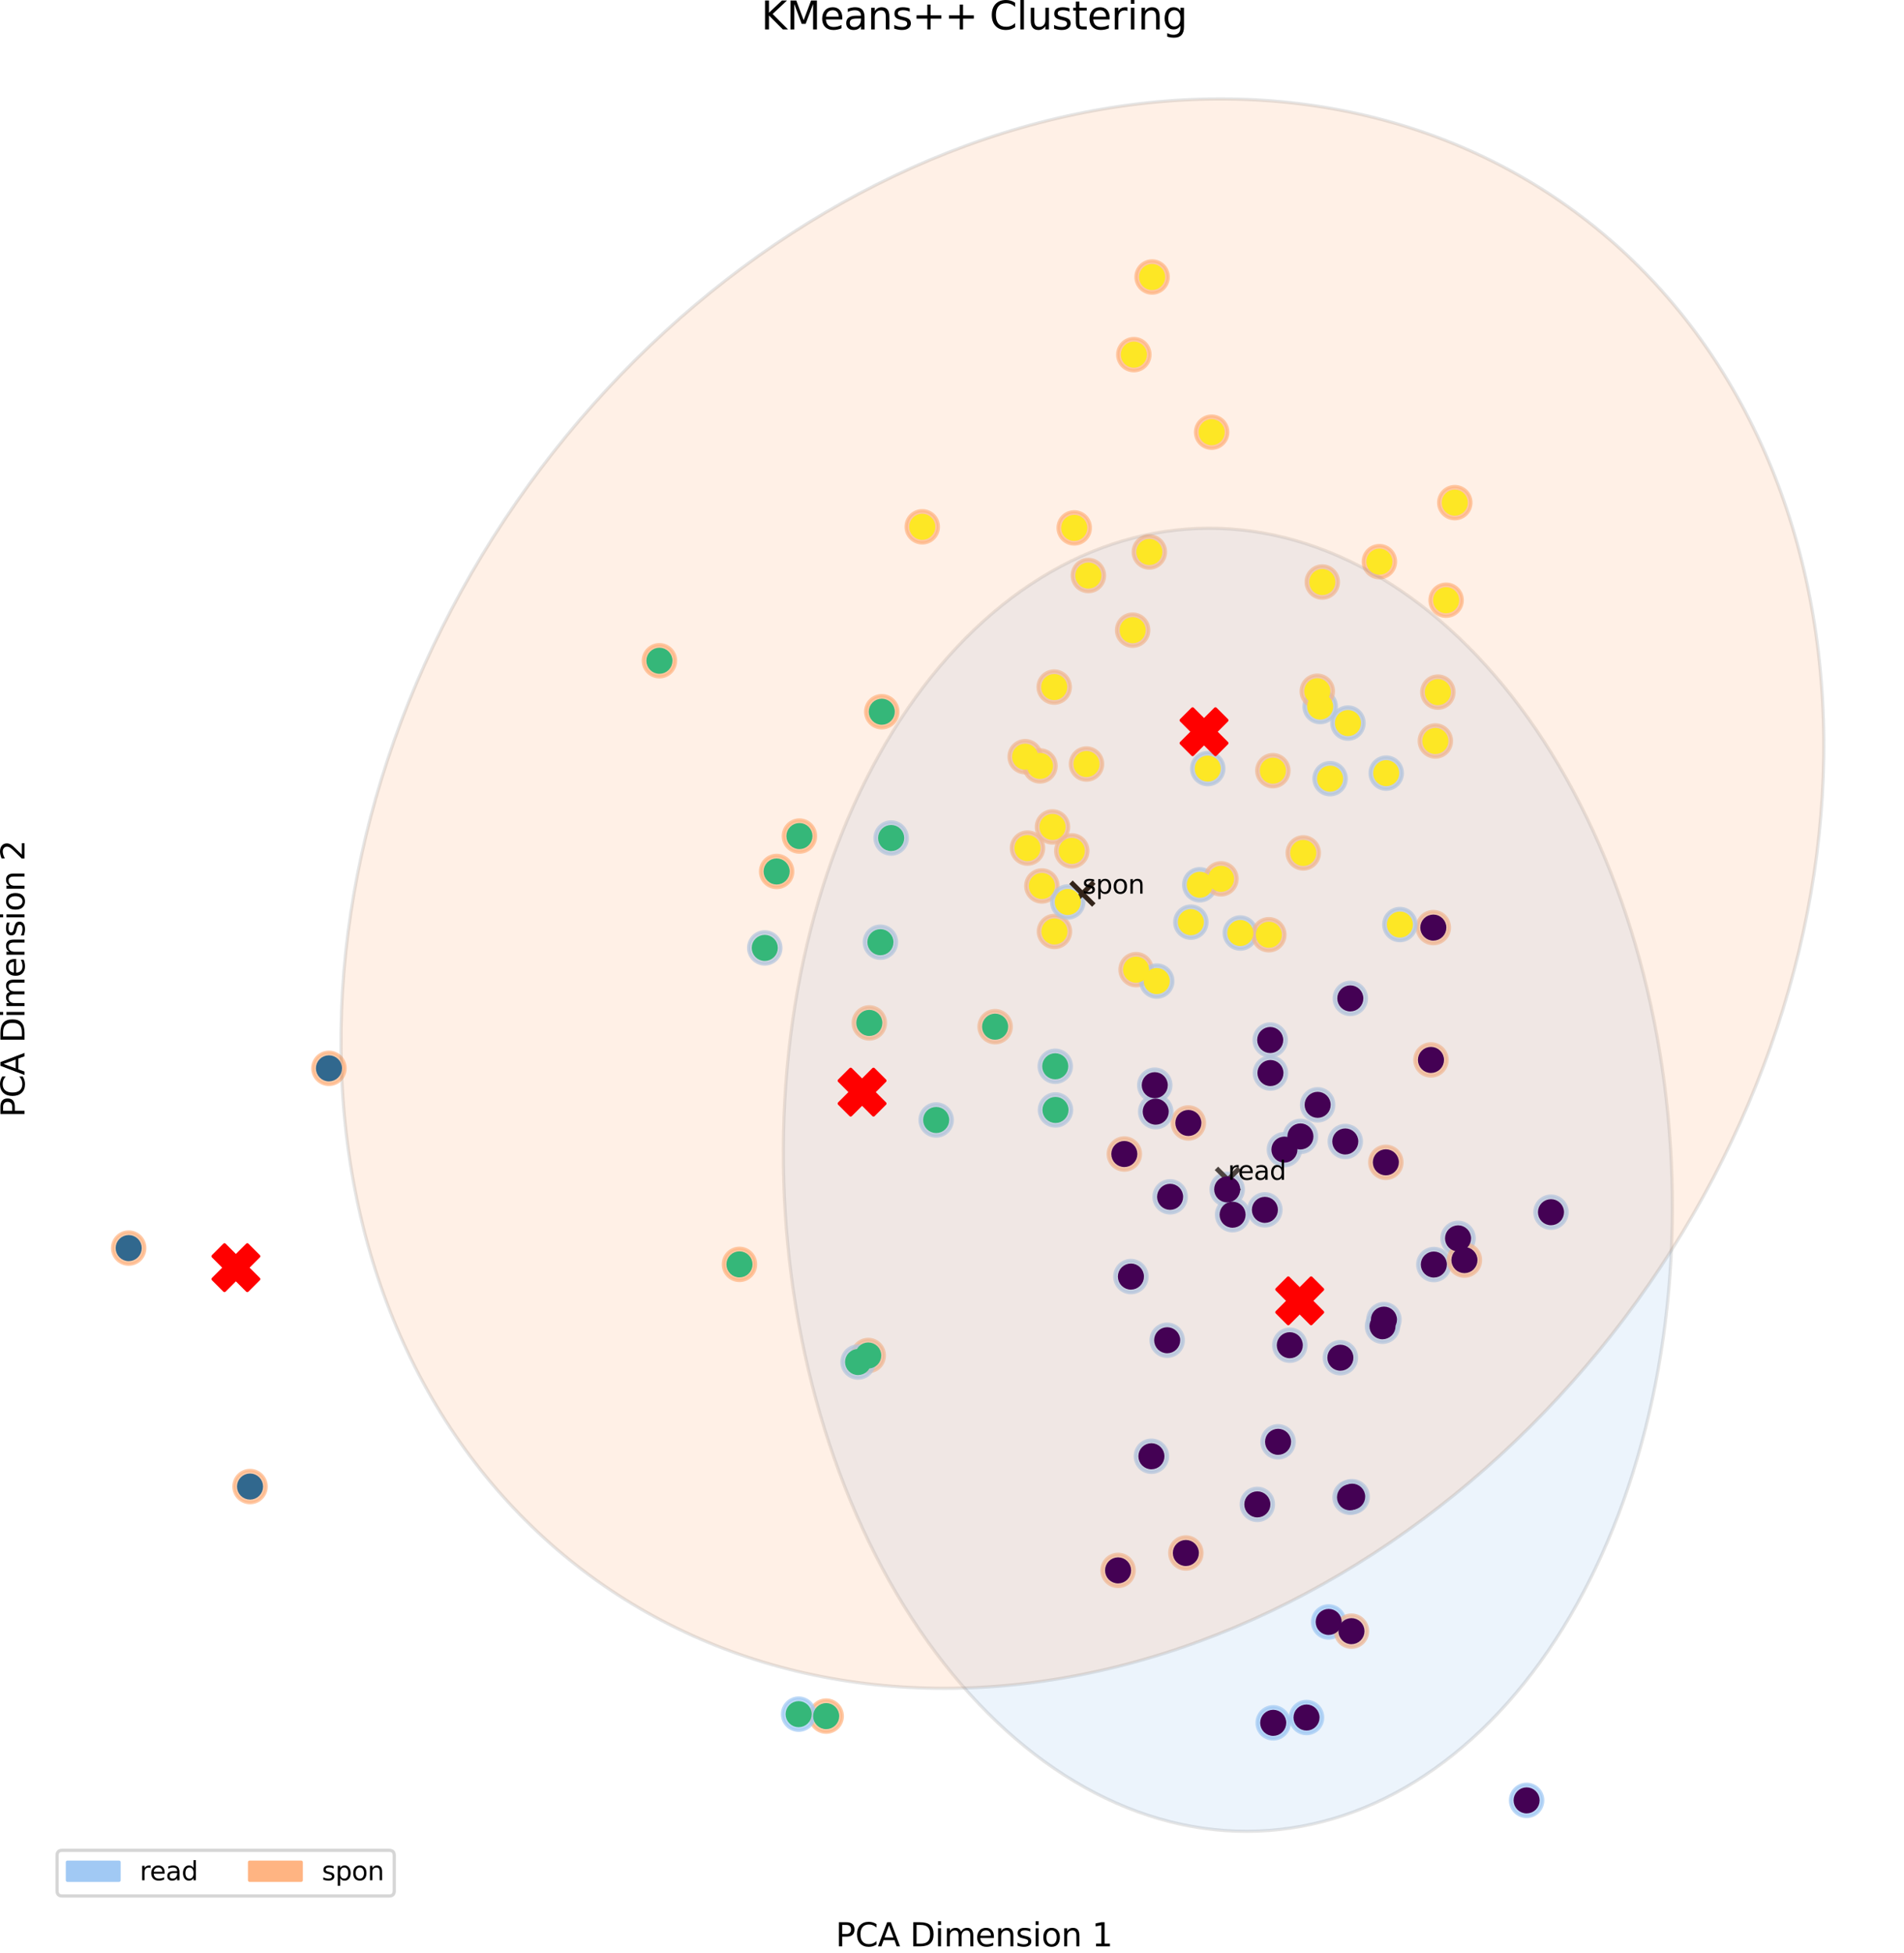 <?xml version="1.0" encoding="utf-8" standalone="no"?>
<!DOCTYPE svg PUBLIC "-//W3C//DTD SVG 1.1//EN"
  "http://www.w3.org/Graphics/SVG/1.1/DTD/svg11.dtd">
<svg xmlns:xlink="http://www.w3.org/1999/xlink" width="589.678pt" height="604.796pt" viewBox="0 0 589.678 604.796" xmlns="http://www.w3.org/2000/svg" version="1.1">
 <defs>
  <style type="text/css">*{stroke-linejoin: round; stroke-linecap: butt}</style>
 </defs>
 <g id="figure_1">
  <g id="patch_1">
   <path d="M 0 604.796 
L 589.678 604.796 
L 589.678 0 
L 0 0 
z
" style="fill: #ffffff"/>
  </g>
  <g id="axes_1">
   <g id="PathCollection_1">
    <defs>
     <path id="mbe7db432a5" d="M 0 5 
C 1.326 5 2.598 4.473 3.536 3.536 
C 4.473 2.598 5 1.326 5 0 
C 5 -1.326 4.473 -2.598 3.536 -3.536 
C 2.598 -4.473 1.326 -5 0 -5 
C -1.326 -5 -2.598 -4.473 -3.536 -3.536 
C -4.473 -2.598 -5 -1.326 -5 0 
C -5 1.326 -4.473 2.598 -3.536 3.536 
C -2.598 4.473 -1.326 5 0 5 
z
" style="stroke: #ffb482; stroke-opacity: 0.7"/>
    </defs>
    <g clip-path="url(#pddaecd3d6e)">
     <use xlink:href="#mbe7db432a5" x="229.014" y="391.53" style="fill: #ffb482; fill-opacity: 0.7; stroke: #ffb482; stroke-opacity: 0.7"/>
    </g>
   </g>
   <g id="PathCollection_2">
    <g clip-path="url(#pddaecd3d6e)">
     <use xlink:href="#mbe7db432a5" x="429.204" y="359.93" style="fill: #ffb482; fill-opacity: 0.7; stroke: #ffb482; stroke-opacity: 0.7"/>
    </g>
   </g>
   <g id="PathCollection_3">
    <defs>
     <path id="m4e97b94463" d="M 0 5 
C 1.326 5 2.598 4.473 3.536 3.536 
C 4.473 2.598 5 1.326 5 0 
C 5 -1.326 4.473 -2.598 3.536 -3.536 
C 2.598 -4.473 1.326 -5 0 -5 
C -1.326 -5 -2.598 -4.473 -3.536 -3.536 
C -4.473 -2.598 -5 -1.326 -5 0 
C -5 1.326 -4.473 2.598 -3.536 3.536 
C -2.598 4.473 -1.326 5 0 5 
z
" style="stroke: #a1c9f4; stroke-opacity: 0.7"/>
    </defs>
    <g clip-path="url(#pddaecd3d6e)">
     <use xlink:href="#m4e97b94463" x="368.814" y="285.561" style="fill: #a1c9f4; fill-opacity: 0.7; stroke: #a1c9f4; stroke-opacity: 0.7"/>
    </g>
   </g>
   <g id="PathCollection_4">
    <g clip-path="url(#pddaecd3d6e)">
     <use xlink:href="#m4e97b94463" x="411.5" y="502.259" style="fill: #a1c9f4; fill-opacity: 0.7; stroke: #a1c9f4; stroke-opacity: 0.7"/>
    </g>
   </g>
   <g id="PathCollection_5">
    <g clip-path="url(#pddaecd3d6e)">
     <use xlink:href="#mbe7db432a5" x="337.073" y="178.225" style="fill: #ffb482; fill-opacity: 0.7; stroke: #ffb482; stroke-opacity: 0.7"/>
    </g>
   </g>
   <g id="PathCollection_6">
    <g clip-path="url(#pddaecd3d6e)">
     <use xlink:href="#m4e97b94463" x="418.199" y="309.169" style="fill: #a1c9f4; fill-opacity: 0.7; stroke: #a1c9f4; stroke-opacity: 0.7"/>
    </g>
   </g>
   <g id="PathCollection_7">
    <g clip-path="url(#pddaecd3d6e)">
     <use xlink:href="#m4e97b94463" x="384.128" y="288.926" style="fill: #a1c9f4; fill-opacity: 0.7; stroke: #a1c9f4; stroke-opacity: 0.7"/>
    </g>
   </g>
   <g id="PathCollection_8">
    <g clip-path="url(#pddaecd3d6e)">
     <use xlink:href="#m4e97b94463" x="350.254" y="395.312" style="fill: #a1c9f4; fill-opacity: 0.7; stroke: #a1c9f4; stroke-opacity: 0.7"/>
    </g>
   </g>
   <g id="PathCollection_9">
    <g clip-path="url(#pddaecd3d6e)">
     <use xlink:href="#mbe7db432a5" x="285.629" y="163.133" style="fill: #ffb482; fill-opacity: 0.7; stroke: #ffb482; stroke-opacity: 0.7"/>
    </g>
   </g>
   <g id="PathCollection_10">
    <g clip-path="url(#pddaecd3d6e)">
     <use xlink:href="#m4e97b94463" x="428.165" y="410.687" style="fill: #a1c9f4; fill-opacity: 0.7; stroke: #a1c9f4; stroke-opacity: 0.7"/>
    </g>
   </g>
   <g id="PathCollection_11">
    <g clip-path="url(#pddaecd3d6e)">
     <use xlink:href="#mbe7db432a5" x="350.787" y="195.144" style="fill: #ffb482; fill-opacity: 0.7; stroke: #ffb482; stroke-opacity: 0.7"/>
    </g>
   </g>
   <g id="PathCollection_12">
    <g clip-path="url(#pddaecd3d6e)">
     <use xlink:href="#mbe7db432a5" x="268.897" y="419.754" style="fill: #ffb482; fill-opacity: 0.7; stroke: #ffb482; stroke-opacity: 0.7"/>
    </g>
   </g>
   <g id="PathCollection_13">
    <g clip-path="url(#pddaecd3d6e)">
     <use xlink:href="#m4e97b94463" x="417.468" y="223.912" style="fill: #a1c9f4; fill-opacity: 0.7; stroke: #a1c9f4; stroke-opacity: 0.7"/>
    </g>
   </g>
   <g id="PathCollection_14">
    <g clip-path="url(#pddaecd3d6e)">
     <use xlink:href="#m4e97b94463" x="395.828" y="446.481" style="fill: #a1c9f4; fill-opacity: 0.7; stroke: #a1c9f4; stroke-opacity: 0.7"/>
    </g>
   </g>
   <g id="PathCollection_15">
    <g clip-path="url(#pddaecd3d6e)">
     <use xlink:href="#mbe7db432a5" x="351.851" y="300.269" style="fill: #ffb482; fill-opacity: 0.7; stroke: #ffb482; stroke-opacity: 0.7"/>
    </g>
   </g>
   <g id="PathCollection_16">
    <g clip-path="url(#pddaecd3d6e)">
     <use xlink:href="#m4e97b94463" x="429.317" y="239.411" style="fill: #a1c9f4; fill-opacity: 0.7; stroke: #a1c9f4; stroke-opacity: 0.7"/>
    </g>
   </g>
   <g id="PathCollection_17">
    <g clip-path="url(#pddaecd3d6e)">
     <use xlink:href="#m4e97b94463" x="480.346" y="375.376" style="fill: #a1c9f4; fill-opacity: 0.7; stroke: #a1c9f4; stroke-opacity: 0.7"/>
    </g>
   </g>
   <g id="PathCollection_18">
    <g clip-path="url(#pddaecd3d6e)">
     <use xlink:href="#mbe7db432a5" x="269.228" y="316.763" style="fill: #ffb482; fill-opacity: 0.7; stroke: #ffb482; stroke-opacity: 0.7"/>
    </g>
   </g>
   <g id="PathCollection_19">
    <g clip-path="url(#pddaecd3d6e)">
     <use xlink:href="#m4e97b94463" x="356.601" y="450.95" style="fill: #a1c9f4; fill-opacity: 0.7; stroke: #a1c9f4; stroke-opacity: 0.7"/>
    </g>
   </g>
   <g id="PathCollection_20">
    <g clip-path="url(#pddaecd3d6e)">
     <use xlink:href="#m4e97b94463" x="275.992" y="259.508" style="fill: #a1c9f4; fill-opacity: 0.7; stroke: #a1c9f4; stroke-opacity: 0.7"/>
    </g>
   </g>
   <g id="PathCollection_21">
    <g clip-path="url(#pddaecd3d6e)">
     <use xlink:href="#mbe7db432a5" x="394.213" y="238.653" style="fill: #ffb482; fill-opacity: 0.7; stroke: #ffb482; stroke-opacity: 0.7"/>
    </g>
   </g>
   <g id="PathCollection_22">
    <g clip-path="url(#pddaecd3d6e)">
     <use xlink:href="#m4e97b94463" x="415.123" y="420.433" style="fill: #a1c9f4; fill-opacity: 0.7; stroke: #a1c9f4; stroke-opacity: 0.7"/>
    </g>
   </g>
   <g id="PathCollection_23">
    <g clip-path="url(#pddaecd3d6e)">
     <use xlink:href="#mbe7db432a5" x="444.534" y="229.455" style="fill: #ffb482; fill-opacity: 0.7; stroke: #ffb482; stroke-opacity: 0.7"/>
    </g>
   </g>
   <g id="PathCollection_24">
    <g clip-path="url(#pddaecd3d6e)">
     <use xlink:href="#mbe7db432a5" x="255.869" y="531.42" style="fill: #ffb482; fill-opacity: 0.7; stroke: #ffb482; stroke-opacity: 0.7"/>
    </g>
   </g>
   <g id="PathCollection_25">
    <g clip-path="url(#pddaecd3d6e)">
     <use xlink:href="#m4e97b94463" x="371.574" y="273.986" style="fill: #a1c9f4; fill-opacity: 0.7; stroke: #a1c9f4; stroke-opacity: 0.7"/>
    </g>
   </g>
   <g id="PathCollection_26">
    <g clip-path="url(#pddaecd3d6e)">
     <use xlink:href="#mbe7db432a5" x="39.86" y="386.49" style="fill: #ffb482; fill-opacity: 0.7; stroke: #ffb482; stroke-opacity: 0.7"/>
    </g>
   </g>
   <g id="PathCollection_27">
    <g clip-path="url(#pddaecd3d6e)">
     <use xlink:href="#m4e97b94463" x="357.637" y="336.048" style="fill: #a1c9f4; fill-opacity: 0.7; stroke: #a1c9f4; stroke-opacity: 0.7"/>
    </g>
   </g>
   <g id="PathCollection_28">
    <g clip-path="url(#pddaecd3d6e)">
     <use xlink:href="#mbe7db432a5" x="77.44" y="460.33" style="fill: #ffb482; fill-opacity: 0.7; stroke: #ffb482; stroke-opacity: 0.7"/>
    </g>
   </g>
   <g id="PathCollection_29">
    <g clip-path="url(#pddaecd3d6e)">
     <use xlink:href="#m4e97b94463" x="404.639" y="531.856" style="fill: #a1c9f4; fill-opacity: 0.7; stroke: #a1c9f4; stroke-opacity: 0.7"/>
    </g>
   </g>
   <g id="PathCollection_30">
    <g clip-path="url(#pddaecd3d6e)">
     <use xlink:href="#m4e97b94463" x="361.48" y="415.025" style="fill: #a1c9f4; fill-opacity: 0.7; stroke: #a1c9f4; stroke-opacity: 0.7"/>
    </g>
   </g>
   <g id="PathCollection_31">
    <g clip-path="url(#pddaecd3d6e)">
     <use xlink:href="#m4e97b94463" x="358.251" y="303.801" style="fill: #a1c9f4; fill-opacity: 0.7; stroke: #a1c9f4; stroke-opacity: 0.7"/>
    </g>
   </g>
   <g id="PathCollection_32">
    <g clip-path="url(#pddaecd3d6e)">
     <use xlink:href="#m4e97b94463" x="393.462" y="332.282" style="fill: #a1c9f4; fill-opacity: 0.7; stroke: #a1c9f4; stroke-opacity: 0.7"/>
    </g>
   </g>
   <g id="PathCollection_33">
    <g clip-path="url(#pddaecd3d6e)">
     <use xlink:href="#m4e97b94463" x="289.935" y="346.822" style="fill: #a1c9f4; fill-opacity: 0.7; stroke: #a1c9f4; stroke-opacity: 0.7"/>
    </g>
   </g>
   <g id="PathCollection_34">
    <g clip-path="url(#pddaecd3d6e)">
     <use xlink:href="#mbe7db432a5" x="318.218" y="262.62" style="fill: #ffb482; fill-opacity: 0.7; stroke: #ffb482; stroke-opacity: 0.7"/>
    </g>
   </g>
   <g id="PathCollection_35">
    <g clip-path="url(#pddaecd3d6e)">
     <use xlink:href="#mbe7db432a5" x="326.487" y="212.763" style="fill: #ffb482; fill-opacity: 0.7; stroke: #ffb482; stroke-opacity: 0.7"/>
    </g>
   </g>
   <g id="PathCollection_36">
    <g clip-path="url(#pddaecd3d6e)">
     <use xlink:href="#m4e97b94463" x="399.457" y="416.565" style="fill: #a1c9f4; fill-opacity: 0.7; stroke: #a1c9f4; stroke-opacity: 0.7"/>
    </g>
   </g>
   <g id="PathCollection_37">
    <g clip-path="url(#pddaecd3d6e)">
     <use xlink:href="#mbe7db432a5" x="273.088" y="220.398" style="fill: #ffb482; fill-opacity: 0.7; stroke: #ffb482; stroke-opacity: 0.7"/>
    </g>
   </g>
   <g id="PathCollection_38">
    <g clip-path="url(#pddaecd3d6e)">
     <use xlink:href="#m4e97b94463" x="362.388" y="370.615" style="fill: #a1c9f4; fill-opacity: 0.7; stroke: #a1c9f4; stroke-opacity: 0.7"/>
    </g>
   </g>
   <g id="PathCollection_39">
    <g clip-path="url(#pddaecd3d6e)">
     <use xlink:href="#mbe7db432a5" x="351.159" y="109.816" style="fill: #ffb482; fill-opacity: 0.7; stroke: #ffb482; stroke-opacity: 0.7"/>
    </g>
   </g>
   <g id="PathCollection_40">
    <g clip-path="url(#pddaecd3d6e)">
     <use xlink:href="#mbe7db432a5" x="375.255" y="133.839" style="fill: #ffb482; fill-opacity: 0.7; stroke: #ffb482; stroke-opacity: 0.7"/>
    </g>
   </g>
   <g id="PathCollection_41">
    <g clip-path="url(#pddaecd3d6e)">
     <use xlink:href="#mbe7db432a5" x="322.672" y="274.349" style="fill: #ffb482; fill-opacity: 0.7; stroke: #ffb482; stroke-opacity: 0.7"/>
    </g>
   </g>
   <g id="PathCollection_42">
    <g clip-path="url(#pddaecd3d6e)">
     <use xlink:href="#mbe7db432a5" x="240.53" y="269.864" style="fill: #ffb482; fill-opacity: 0.7; stroke: #ffb482; stroke-opacity: 0.7"/>
    </g>
   </g>
   <g id="PathCollection_43">
    <g clip-path="url(#pddaecd3d6e)">
     <use xlink:href="#mbe7db432a5" x="450.557" y="155.653" style="fill: #ffb482; fill-opacity: 0.7; stroke: #ffb482; stroke-opacity: 0.7"/>
    </g>
   </g>
   <g id="PathCollection_44">
    <g clip-path="url(#pddaecd3d6e)">
     <use xlink:href="#mbe7db432a5" x="443.907" y="287.244" style="fill: #ffb482; fill-opacity: 0.7; stroke: #ffb482; stroke-opacity: 0.7"/>
    </g>
   </g>
   <g id="PathCollection_45">
    <g clip-path="url(#pddaecd3d6e)">
     <use xlink:href="#m4e97b94463" x="416.642" y="353.475" style="fill: #a1c9f4; fill-opacity: 0.7; stroke: #a1c9f4; stroke-opacity: 0.7"/>
    </g>
   </g>
   <g id="PathCollection_46">
    <g clip-path="url(#pddaecd3d6e)">
     <use xlink:href="#mbe7db432a5" x="367.267" y="480.909" style="fill: #ffb482; fill-opacity: 0.7; stroke: #ffb482; stroke-opacity: 0.7"/>
    </g>
   </g>
   <g id="PathCollection_47">
    <g clip-path="url(#pddaecd3d6e)">
     <use xlink:href="#m4e97b94463" x="418.109" y="463.662" style="fill: #a1c9f4; fill-opacity: 0.7; stroke: #a1c9f4; stroke-opacity: 0.7"/>
    </g>
   </g>
   <g id="PathCollection_48">
    <g clip-path="url(#pddaecd3d6e)">
     <use xlink:href="#m4e97b94463" x="472.797" y="557.515" style="fill: #a1c9f4; fill-opacity: 0.7; stroke: #a1c9f4; stroke-opacity: 0.7"/>
    </g>
   </g>
   <g id="PathCollection_49">
    <g clip-path="url(#pddaecd3d6e)">
     <use xlink:href="#mbe7db432a5" x="443.178" y="328.223" style="fill: #ffb482; fill-opacity: 0.7; stroke: #ffb482; stroke-opacity: 0.7"/>
    </g>
   </g>
   <g id="PathCollection_50">
    <g clip-path="url(#pddaecd3d6e)">
     <use xlink:href="#mbe7db432a5" x="326.564" y="288.443" style="fill: #ffb482; fill-opacity: 0.7; stroke: #ffb482; stroke-opacity: 0.7"/>
    </g>
   </g>
   <g id="PathCollection_51">
    <g clip-path="url(#pddaecd3d6e)">
     <use xlink:href="#mbe7db432a5" x="247.587" y="258.902" style="fill: #ffb482; fill-opacity: 0.7; stroke: #ffb482; stroke-opacity: 0.7"/>
    </g>
   </g>
   <g id="PathCollection_52">
    <g clip-path="url(#pddaecd3d6e)">
     <use xlink:href="#m4e97b94463" x="389.405" y="465.853" style="fill: #a1c9f4; fill-opacity: 0.7; stroke: #a1c9f4; stroke-opacity: 0.7"/>
    </g>
   </g>
   <g id="PathCollection_53">
    <g clip-path="url(#pddaecd3d6e)">
     <use xlink:href="#mbe7db432a5" x="317.494" y="234.328" style="fill: #ffb482; fill-opacity: 0.7; stroke: #ffb482; stroke-opacity: 0.7"/>
    </g>
   </g>
   <g id="PathCollection_54">
    <g clip-path="url(#pddaecd3d6e)">
     <use xlink:href="#mbe7db432a5" x="378.142" y="272.141" style="fill: #ffb482; fill-opacity: 0.7; stroke: #ffb482; stroke-opacity: 0.7"/>
    </g>
   </g>
   <g id="PathCollection_55">
    <g clip-path="url(#pddaecd3d6e)">
     <use xlink:href="#m4e97b94463" x="408.862" y="218.807" style="fill: #a1c9f4; fill-opacity: 0.7; stroke: #a1c9f4; stroke-opacity: 0.7"/>
    </g>
   </g>
   <g id="PathCollection_56">
    <g clip-path="url(#pddaecd3d6e)">
     <use xlink:href="#mbe7db432a5" x="204.225" y="204.61" style="fill: #ffb482; fill-opacity: 0.7; stroke: #ffb482; stroke-opacity: 0.7"/>
    </g>
   </g>
   <g id="PathCollection_57">
    <g clip-path="url(#pddaecd3d6e)">
     <use xlink:href="#mbe7db432a5" x="336.493" y="236.59" style="fill: #ffb482; fill-opacity: 0.7; stroke: #ffb482; stroke-opacity: 0.7"/>
    </g>
   </g>
   <g id="PathCollection_58">
    <g clip-path="url(#pddaecd3d6e)">
     <use xlink:href="#m4e97b94463" x="381.736" y="376.156" style="fill: #a1c9f4; fill-opacity: 0.7; stroke: #a1c9f4; stroke-opacity: 0.7"/>
    </g>
   </g>
   <g id="PathCollection_59">
    <g clip-path="url(#pddaecd3d6e)">
     <use xlink:href="#m4e97b94463" x="402.748" y="351.912" style="fill: #a1c9f4; fill-opacity: 0.7; stroke: #a1c9f4; stroke-opacity: 0.7"/>
    </g>
   </g>
   <g id="PathCollection_60">
    <g clip-path="url(#pddaecd3d6e)">
     <use xlink:href="#mbe7db432a5" x="368.042" y="347.742" style="fill: #ffb482; fill-opacity: 0.7; stroke: #ffb482; stroke-opacity: 0.7"/>
    </g>
   </g>
   <g id="PathCollection_61">
    <g clip-path="url(#pddaecd3d6e)">
     <use xlink:href="#mbe7db432a5" x="308.19" y="317.932" style="fill: #ffb482; fill-opacity: 0.7; stroke: #ffb482; stroke-opacity: 0.7"/>
    </g>
   </g>
   <g id="PathCollection_62">
    <g clip-path="url(#pddaecd3d6e)">
     <use xlink:href="#mbe7db432a5" x="332.692" y="163.467" style="fill: #ffb482; fill-opacity: 0.7; stroke: #ffb482; stroke-opacity: 0.7"/>
    </g>
   </g>
   <g id="PathCollection_63">
    <g clip-path="url(#pddaecd3d6e)">
     <use xlink:href="#mbe7db432a5" x="447.869" y="185.864" style="fill: #ffb482; fill-opacity: 0.7; stroke: #ffb482; stroke-opacity: 0.7"/>
    </g>
   </g>
   <g id="PathCollection_64">
    <g clip-path="url(#pddaecd3d6e)">
     <use xlink:href="#m4e97b94463" x="451.57" y="383.477" style="fill: #a1c9f4; fill-opacity: 0.7; stroke: #a1c9f4; stroke-opacity: 0.7"/>
    </g>
   </g>
   <g id="PathCollection_65">
    <g clip-path="url(#pddaecd3d6e)">
     <use xlink:href="#m4e97b94463" x="418.771" y="463.473" style="fill: #a1c9f4; fill-opacity: 0.7; stroke: #a1c9f4; stroke-opacity: 0.7"/>
    </g>
   </g>
   <g id="PathCollection_66">
    <g clip-path="url(#pddaecd3d6e)">
     <use xlink:href="#m4e97b94463" x="397.787" y="355.997" style="fill: #a1c9f4; fill-opacity: 0.7; stroke: #a1c9f4; stroke-opacity: 0.7"/>
    </g>
   </g>
   <g id="PathCollection_67">
    <g clip-path="url(#pddaecd3d6e)">
     <use xlink:href="#mbe7db432a5" x="392.962" y="289.46" style="fill: #ffb482; fill-opacity: 0.7; stroke: #ffb482; stroke-opacity: 0.7"/>
    </g>
   </g>
   <g id="PathCollection_68">
    <g clip-path="url(#pddaecd3d6e)">
     <use xlink:href="#mbe7db432a5" x="348.21" y="357.359" style="fill: #ffb482; fill-opacity: 0.7; stroke: #ffb482; stroke-opacity: 0.7"/>
    </g>
   </g>
   <g id="PathCollection_69">
    <g clip-path="url(#pddaecd3d6e)">
     <use xlink:href="#m4e97b94463" x="380.066" y="368.312" style="fill: #a1c9f4; fill-opacity: 0.7; stroke: #a1c9f4; stroke-opacity: 0.7"/>
    </g>
   </g>
   <g id="PathCollection_70">
    <g clip-path="url(#pddaecd3d6e)">
     <use xlink:href="#m4e97b94463" x="408.082" y="342.129" style="fill: #a1c9f4; fill-opacity: 0.7; stroke: #a1c9f4; stroke-opacity: 0.7"/>
    </g>
   </g>
   <g id="PathCollection_71">
    <g clip-path="url(#pddaecd3d6e)">
     <use xlink:href="#m4e97b94463" x="433.552" y="286.301" style="fill: #a1c9f4; fill-opacity: 0.7; stroke: #a1c9f4; stroke-opacity: 0.7"/>
    </g>
   </g>
   <g id="PathCollection_72">
    <g clip-path="url(#pddaecd3d6e)">
     <use xlink:href="#m4e97b94463" x="357.93" y="344.244" style="fill: #a1c9f4; fill-opacity: 0.7; stroke: #a1c9f4; stroke-opacity: 0.7"/>
    </g>
   </g>
   <g id="PathCollection_73">
    <g clip-path="url(#pddaecd3d6e)">
     <use xlink:href="#m4e97b94463" x="236.854" y="293.532" style="fill: #a1c9f4; fill-opacity: 0.7; stroke: #a1c9f4; stroke-opacity: 0.7"/>
    </g>
   </g>
   <g id="PathCollection_74">
    <g clip-path="url(#pddaecd3d6e)">
     <use xlink:href="#mbe7db432a5" x="403.624" y="264.117" style="fill: #ffb482; fill-opacity: 0.7; stroke: #ffb482; stroke-opacity: 0.7"/>
    </g>
   </g>
   <g id="PathCollection_75">
    <g clip-path="url(#pddaecd3d6e)">
     <use xlink:href="#m4e97b94463" x="394.319" y="533.504" style="fill: #a1c9f4; fill-opacity: 0.7; stroke: #a1c9f4; stroke-opacity: 0.7"/>
    </g>
   </g>
   <g id="PathCollection_76">
    <g clip-path="url(#pddaecd3d6e)">
     <use xlink:href="#mbe7db432a5" x="445.314" y="214.328" style="fill: #ffb482; fill-opacity: 0.7; stroke: #ffb482; stroke-opacity: 0.7"/>
    </g>
   </g>
   <g id="PathCollection_77">
    <g clip-path="url(#pddaecd3d6e)">
     <use xlink:href="#mbe7db432a5" x="325.968" y="256.071" style="fill: #ffb482; fill-opacity: 0.7; stroke: #ffb482; stroke-opacity: 0.7"/>
    </g>
   </g>
   <g id="PathCollection_78">
    <g clip-path="url(#pddaecd3d6e)">
     <use xlink:href="#m4e97b94463" x="265.751" y="421.769" style="fill: #a1c9f4; fill-opacity: 0.7; stroke: #a1c9f4; stroke-opacity: 0.7"/>
    </g>
   </g>
   <g id="PathCollection_79">
    <g clip-path="url(#pddaecd3d6e)">
     <use xlink:href="#mbe7db432a5" x="407.973" y="214.058" style="fill: #ffb482; fill-opacity: 0.7; stroke: #ffb482; stroke-opacity: 0.7"/>
    </g>
   </g>
   <g id="PathCollection_80">
    <g clip-path="url(#pddaecd3d6e)">
     <use xlink:href="#m4e97b94463" x="428.613" y="408.643" style="fill: #a1c9f4; fill-opacity: 0.7; stroke: #a1c9f4; stroke-opacity: 0.7"/>
    </g>
   </g>
   <g id="PathCollection_81">
    <g clip-path="url(#pddaecd3d6e)">
     <use xlink:href="#m4e97b94463" x="444.068" y="391.585" style="fill: #a1c9f4; fill-opacity: 0.7; stroke: #a1c9f4; stroke-opacity: 0.7"/>
    </g>
   </g>
   <g id="PathCollection_82">
    <g clip-path="url(#pddaecd3d6e)">
     <use xlink:href="#mbe7db432a5" x="418.554" y="505.112" style="fill: #ffb482; fill-opacity: 0.7; stroke: #ffb482; stroke-opacity: 0.7"/>
    </g>
   </g>
   <g id="PathCollection_83">
    <g clip-path="url(#pddaecd3d6e)">
     <use xlink:href="#mbe7db432a5" x="409.521" y="180.237" style="fill: #ffb482; fill-opacity: 0.7; stroke: #ffb482; stroke-opacity: 0.7"/>
    </g>
   </g>
   <g id="PathCollection_84">
    <g clip-path="url(#pddaecd3d6e)">
     <use xlink:href="#m4e97b94463" x="330.696" y="279.305" style="fill: #a1c9f4; fill-opacity: 0.7; stroke: #a1c9f4; stroke-opacity: 0.7"/>
    </g>
   </g>
   <g id="PathCollection_85">
    <g clip-path="url(#pddaecd3d6e)">
     <use xlink:href="#m4e97b94463" x="326.813" y="330.188" style="fill: #a1c9f4; fill-opacity: 0.7; stroke: #a1c9f4; stroke-opacity: 0.7"/>
    </g>
   </g>
   <g id="PathCollection_86">
    <g clip-path="url(#pddaecd3d6e)">
     <use xlink:href="#mbe7db432a5" x="356.812" y="85.778" style="fill: #ffb482; fill-opacity: 0.7; stroke: #ffb482; stroke-opacity: 0.7"/>
    </g>
   </g>
   <g id="PathCollection_87">
    <g clip-path="url(#pddaecd3d6e)">
     <use xlink:href="#mbe7db432a5" x="346.277" y="486.295" style="fill: #ffb482; fill-opacity: 0.7; stroke: #ffb482; stroke-opacity: 0.7"/>
    </g>
   </g>
   <g id="PathCollection_88">
    <g clip-path="url(#pddaecd3d6e)">
     <use xlink:href="#m4e97b94463" x="393.391" y="322.057" style="fill: #a1c9f4; fill-opacity: 0.7; stroke: #a1c9f4; stroke-opacity: 0.7"/>
    </g>
   </g>
   <g id="PathCollection_89">
    <g clip-path="url(#pddaecd3d6e)">
     <use xlink:href="#mbe7db432a5" x="355.954" y="170.924" style="fill: #ffb482; fill-opacity: 0.7; stroke: #ffb482; stroke-opacity: 0.7"/>
    </g>
   </g>
   <g id="PathCollection_90">
    <g clip-path="url(#pddaecd3d6e)">
     <use xlink:href="#mbe7db432a5" x="427.207" y="173.929" style="fill: #ffb482; fill-opacity: 0.7; stroke: #ffb482; stroke-opacity: 0.7"/>
    </g>
   </g>
   <g id="PathCollection_91">
    <g clip-path="url(#pddaecd3d6e)">
     <use xlink:href="#m4e97b94463" x="391.743" y="374.648" style="fill: #a1c9f4; fill-opacity: 0.7; stroke: #a1c9f4; stroke-opacity: 0.7"/>
    </g>
   </g>
   <g id="PathCollection_92">
    <g clip-path="url(#pddaecd3d6e)">
     <use xlink:href="#mbe7db432a5" x="101.872" y="330.828" style="fill: #ffb482; fill-opacity: 0.7; stroke: #ffb482; stroke-opacity: 0.7"/>
    </g>
   </g>
   <g id="PathCollection_93">
    <g clip-path="url(#pddaecd3d6e)">
     <use xlink:href="#m4e97b94463" x="374.048" y="238.004" style="fill: #a1c9f4; fill-opacity: 0.7; stroke: #a1c9f4; stroke-opacity: 0.7"/>
    </g>
   </g>
   <g id="PathCollection_94">
    <g clip-path="url(#pddaecd3d6e)">
     <use xlink:href="#mbe7db432a5" x="331.939" y="263.49" style="fill: #ffb482; fill-opacity: 0.7; stroke: #ffb482; stroke-opacity: 0.7"/>
    </g>
   </g>
   <g id="PathCollection_95">
    <g clip-path="url(#pddaecd3d6e)">
     <use xlink:href="#m4e97b94463" x="247.343" y="530.815" style="fill: #a1c9f4; fill-opacity: 0.7; stroke: #a1c9f4; stroke-opacity: 0.7"/>
    </g>
   </g>
   <g id="PathCollection_96">
    <g clip-path="url(#pddaecd3d6e)">
     <use xlink:href="#m4e97b94463" x="411.93" y="241.126" style="fill: #a1c9f4; fill-opacity: 0.7; stroke: #a1c9f4; stroke-opacity: 0.7"/>
    </g>
   </g>
   <g id="PathCollection_97">
    <g clip-path="url(#pddaecd3d6e)">
     <use xlink:href="#mbe7db432a5" x="453.541" y="390.208" style="fill: #ffb482; fill-opacity: 0.7; stroke: #ffb482; stroke-opacity: 0.7"/>
    </g>
   </g>
   <g id="PathCollection_98">
    <g clip-path="url(#pddaecd3d6e)">
     <use xlink:href="#mbe7db432a5" x="322.09" y="237.178" style="fill: #ffb482; fill-opacity: 0.7; stroke: #ffb482; stroke-opacity: 0.7"/>
    </g>
   </g>
   <g id="PathCollection_99">
    <g clip-path="url(#pddaecd3d6e)">
     <use xlink:href="#m4e97b94463" x="272.669" y="291.766" style="fill: #a1c9f4; fill-opacity: 0.7; stroke: #a1c9f4; stroke-opacity: 0.7"/>
    </g>
   </g>
   <g id="PathCollection_100">
    <g clip-path="url(#pddaecd3d6e)">
     <use xlink:href="#m4e97b94463" x="326.886" y="343.712" style="fill: #a1c9f4; fill-opacity: 0.7; stroke: #a1c9f4; stroke-opacity: 0.7"/>
    </g>
   </g>
   <g id="PathCollection_101">
    <defs>
     <path id="mf784f507a5" d="M -3.536 3.536 
L 3.536 -3.536 
M -3.536 -3.536 
L 3.536 3.536 
" style="stroke: #000000; stroke-width: 1.5"/>
    </defs>
    <g clip-path="url(#pddaecd3d6e)">
     <use xlink:href="#mf784f507a5" x="380.275" y="365.339" style="stroke: #000000; stroke-width: 1.5"/>
    </g>
   </g>
   <g id="patch_2">
    <path d="M 365.857 564.936 
C 402.168 572.751 438.515 559.217 466.894 527.313 
C 495.273 495.409 513.367 447.741 517.19 394.807 
C 521.014 341.874 510.255 287.996 487.283 245.04 
C 464.312 202.084 431.003 173.557 394.692 165.742 
C 358.382 157.927 322.035 171.461 293.656 203.365 
C 265.277 235.269 247.183 282.937 243.359 335.871 
C 239.536 388.804 250.295 442.682 273.266 485.638 
C 296.238 528.594 329.547 557.121 365.857 564.936 
z
" clip-path="url(#pddaecd3d6e)" style="fill: #a1c9f4; opacity: 0.2; stroke: #7d7d7d; stroke-linejoin: miter"/>
   </g>
   <g id="PathCollection_102">
    <g clip-path="url(#pddaecd3d6e)">
     <use xlink:href="#mf784f507a5" x="335.221" y="276.723" style="stroke: #000000; stroke-width: 1.5"/>
    </g>
   </g>
   <g id="patch_3">
    <path d="M 360.031 512.147 
C 420.57 493.137 476.024 450.097 514.179 392.506 
C 552.335 334.916 570.076 267.477 563.496 205.042 
C 556.917 142.607 526.553 90.274 479.092 59.568 
C 431.632 28.862 370.95 22.29 310.41 41.3 
C 249.871 60.31 194.417 103.35 156.262 160.94 
C 118.107 218.53 100.365 285.969 106.945 348.404 
C 113.525 410.839 143.888 463.173 191.349 493.879 
C 238.809 524.585 299.491 531.157 360.031 512.147 
z
" clip-path="url(#pddaecd3d6e)" style="fill: #ffb482; opacity: 0.2; stroke: #7d7d7d; stroke-linejoin: miter"/>
   </g>
   <g id="PathCollection_103">
    <defs>
     <path id="C0_0_4e7f88c221" d="M 0 3.536 
C 0.938 3.536 1.837 3.163 2.5 2.5 
C 3.163 1.837 3.536 0.938 3.536 -0 
C 3.536 -0.938 3.163 -1.837 2.5 -2.5 
C 1.837 -3.163 0.938 -3.536 0 -3.536 
C -0.938 -3.536 -1.837 -3.163 -2.5 -2.5 
C -3.163 -1.837 -3.536 -0.938 -3.536 0 
C -3.536 0.938 -3.163 1.837 -2.5 2.5 
C -1.837 3.163 -0.938 3.536 0 3.536 
z
"/>
    </defs>
    <g clip-path="url(#pddaecd3d6e)">
     <use xlink:href="#C0_0_4e7f88c221" x="229.014" y="391.53" style="fill: #35b779; stroke: #35b779"/>
    </g>
    <g clip-path="url(#pddaecd3d6e)">
     <use xlink:href="#C0_0_4e7f88c221" x="429.204" y="359.93" style="fill: #440154; stroke: #440154"/>
    </g>
    <g clip-path="url(#pddaecd3d6e)">
     <use xlink:href="#C0_0_4e7f88c221" x="368.814" y="285.561" style="fill: #fde725; stroke: #fde725"/>
    </g>
    <g clip-path="url(#pddaecd3d6e)">
     <use xlink:href="#C0_0_4e7f88c221" x="411.5" y="502.259" style="fill: #440154; stroke: #440154"/>
    </g>
    <g clip-path="url(#pddaecd3d6e)">
     <use xlink:href="#C0_0_4e7f88c221" x="337.073" y="178.225" style="fill: #fde725; stroke: #fde725"/>
    </g>
    <g clip-path="url(#pddaecd3d6e)">
     <use xlink:href="#C0_0_4e7f88c221" x="418.199" y="309.169" style="fill: #440154; stroke: #440154"/>
    </g>
    <g clip-path="url(#pddaecd3d6e)">
     <use xlink:href="#C0_0_4e7f88c221" x="384.128" y="288.926" style="fill: #fde725; stroke: #fde725"/>
    </g>
    <g clip-path="url(#pddaecd3d6e)">
     <use xlink:href="#C0_0_4e7f88c221" x="350.254" y="395.312" style="fill: #440154; stroke: #440154"/>
    </g>
    <g clip-path="url(#pddaecd3d6e)">
     <use xlink:href="#C0_0_4e7f88c221" x="285.629" y="163.133" style="fill: #fde725; stroke: #fde725"/>
    </g>
    <g clip-path="url(#pddaecd3d6e)">
     <use xlink:href="#C0_0_4e7f88c221" x="428.165" y="410.687" style="fill: #440154; stroke: #440154"/>
    </g>
    <g clip-path="url(#pddaecd3d6e)">
     <use xlink:href="#C0_0_4e7f88c221" x="350.787" y="195.144" style="fill: #fde725; stroke: #fde725"/>
    </g>
    <g clip-path="url(#pddaecd3d6e)">
     <use xlink:href="#C0_0_4e7f88c221" x="268.897" y="419.754" style="fill: #35b779; stroke: #35b779"/>
    </g>
    <g clip-path="url(#pddaecd3d6e)">
     <use xlink:href="#C0_0_4e7f88c221" x="417.468" y="223.912" style="fill: #fde725; stroke: #fde725"/>
    </g>
    <g clip-path="url(#pddaecd3d6e)">
     <use xlink:href="#C0_0_4e7f88c221" x="395.828" y="446.481" style="fill: #440154; stroke: #440154"/>
    </g>
    <g clip-path="url(#pddaecd3d6e)">
     <use xlink:href="#C0_0_4e7f88c221" x="351.851" y="300.269" style="fill: #fde725; stroke: #fde725"/>
    </g>
    <g clip-path="url(#pddaecd3d6e)">
     <use xlink:href="#C0_0_4e7f88c221" x="429.317" y="239.411" style="fill: #fde725; stroke: #fde725"/>
    </g>
    <g clip-path="url(#pddaecd3d6e)">
     <use xlink:href="#C0_0_4e7f88c221" x="480.346" y="375.376" style="fill: #440154; stroke: #440154"/>
    </g>
    <g clip-path="url(#pddaecd3d6e)">
     <use xlink:href="#C0_0_4e7f88c221" x="269.228" y="316.763" style="fill: #35b779; stroke: #35b779"/>
    </g>
    <g clip-path="url(#pddaecd3d6e)">
     <use xlink:href="#C0_0_4e7f88c221" x="356.601" y="450.95" style="fill: #440154; stroke: #440154"/>
    </g>
    <g clip-path="url(#pddaecd3d6e)">
     <use xlink:href="#C0_0_4e7f88c221" x="275.992" y="259.508" style="fill: #35b779; stroke: #35b779"/>
    </g>
    <g clip-path="url(#pddaecd3d6e)">
     <use xlink:href="#C0_0_4e7f88c221" x="394.213" y="238.653" style="fill: #fde725; stroke: #fde725"/>
    </g>
    <g clip-path="url(#pddaecd3d6e)">
     <use xlink:href="#C0_0_4e7f88c221" x="415.123" y="420.433" style="fill: #440154; stroke: #440154"/>
    </g>
    <g clip-path="url(#pddaecd3d6e)">
     <use xlink:href="#C0_0_4e7f88c221" x="444.534" y="229.455" style="fill: #fde725; stroke: #fde725"/>
    </g>
    <g clip-path="url(#pddaecd3d6e)">
     <use xlink:href="#C0_0_4e7f88c221" x="255.869" y="531.42" style="fill: #35b779; stroke: #35b779"/>
    </g>
    <g clip-path="url(#pddaecd3d6e)">
     <use xlink:href="#C0_0_4e7f88c221" x="371.574" y="273.986" style="fill: #fde725; stroke: #fde725"/>
    </g>
    <g clip-path="url(#pddaecd3d6e)">
     <use xlink:href="#C0_0_4e7f88c221" x="39.86" y="386.49" style="fill: #31688e; stroke: #31688e"/>
    </g>
    <g clip-path="url(#pddaecd3d6e)">
     <use xlink:href="#C0_0_4e7f88c221" x="357.637" y="336.048" style="fill: #440154; stroke: #440154"/>
    </g>
    <g clip-path="url(#pddaecd3d6e)">
     <use xlink:href="#C0_0_4e7f88c221" x="77.44" y="460.33" style="fill: #31688e; stroke: #31688e"/>
    </g>
    <g clip-path="url(#pddaecd3d6e)">
     <use xlink:href="#C0_0_4e7f88c221" x="404.639" y="531.856" style="fill: #440154; stroke: #440154"/>
    </g>
    <g clip-path="url(#pddaecd3d6e)">
     <use xlink:href="#C0_0_4e7f88c221" x="361.48" y="415.025" style="fill: #440154; stroke: #440154"/>
    </g>
    <g clip-path="url(#pddaecd3d6e)">
     <use xlink:href="#C0_0_4e7f88c221" x="358.251" y="303.801" style="fill: #fde725; stroke: #fde725"/>
    </g>
    <g clip-path="url(#pddaecd3d6e)">
     <use xlink:href="#C0_0_4e7f88c221" x="393.462" y="332.282" style="fill: #440154; stroke: #440154"/>
    </g>
    <g clip-path="url(#pddaecd3d6e)">
     <use xlink:href="#C0_0_4e7f88c221" x="289.935" y="346.822" style="fill: #35b779; stroke: #35b779"/>
    </g>
    <g clip-path="url(#pddaecd3d6e)">
     <use xlink:href="#C0_0_4e7f88c221" x="318.218" y="262.62" style="fill: #fde725; stroke: #fde725"/>
    </g>
    <g clip-path="url(#pddaecd3d6e)">
     <use xlink:href="#C0_0_4e7f88c221" x="326.487" y="212.763" style="fill: #fde725; stroke: #fde725"/>
    </g>
    <g clip-path="url(#pddaecd3d6e)">
     <use xlink:href="#C0_0_4e7f88c221" x="399.457" y="416.565" style="fill: #440154; stroke: #440154"/>
    </g>
    <g clip-path="url(#pddaecd3d6e)">
     <use xlink:href="#C0_0_4e7f88c221" x="273.088" y="220.398" style="fill: #35b779; stroke: #35b779"/>
    </g>
    <g clip-path="url(#pddaecd3d6e)">
     <use xlink:href="#C0_0_4e7f88c221" x="362.388" y="370.615" style="fill: #440154; stroke: #440154"/>
    </g>
    <g clip-path="url(#pddaecd3d6e)">
     <use xlink:href="#C0_0_4e7f88c221" x="351.159" y="109.816" style="fill: #fde725; stroke: #fde725"/>
    </g>
    <g clip-path="url(#pddaecd3d6e)">
     <use xlink:href="#C0_0_4e7f88c221" x="375.255" y="133.839" style="fill: #fde725; stroke: #fde725"/>
    </g>
    <g clip-path="url(#pddaecd3d6e)">
     <use xlink:href="#C0_0_4e7f88c221" x="322.672" y="274.349" style="fill: #fde725; stroke: #fde725"/>
    </g>
    <g clip-path="url(#pddaecd3d6e)">
     <use xlink:href="#C0_0_4e7f88c221" x="240.53" y="269.864" style="fill: #35b779; stroke: #35b779"/>
    </g>
    <g clip-path="url(#pddaecd3d6e)">
     <use xlink:href="#C0_0_4e7f88c221" x="450.557" y="155.653" style="fill: #fde725; stroke: #fde725"/>
    </g>
    <g clip-path="url(#pddaecd3d6e)">
     <use xlink:href="#C0_0_4e7f88c221" x="443.907" y="287.244" style="fill: #440154; stroke: #440154"/>
    </g>
    <g clip-path="url(#pddaecd3d6e)">
     <use xlink:href="#C0_0_4e7f88c221" x="416.642" y="353.475" style="fill: #440154; stroke: #440154"/>
    </g>
    <g clip-path="url(#pddaecd3d6e)">
     <use xlink:href="#C0_0_4e7f88c221" x="367.267" y="480.909" style="fill: #440154; stroke: #440154"/>
    </g>
    <g clip-path="url(#pddaecd3d6e)">
     <use xlink:href="#C0_0_4e7f88c221" x="418.109" y="463.662" style="fill: #440154; stroke: #440154"/>
    </g>
    <g clip-path="url(#pddaecd3d6e)">
     <use xlink:href="#C0_0_4e7f88c221" x="472.797" y="557.515" style="fill: #440154; stroke: #440154"/>
    </g>
    <g clip-path="url(#pddaecd3d6e)">
     <use xlink:href="#C0_0_4e7f88c221" x="443.178" y="328.223" style="fill: #440154; stroke: #440154"/>
    </g>
    <g clip-path="url(#pddaecd3d6e)">
     <use xlink:href="#C0_0_4e7f88c221" x="326.564" y="288.443" style="fill: #fde725; stroke: #fde725"/>
    </g>
    <g clip-path="url(#pddaecd3d6e)">
     <use xlink:href="#C0_0_4e7f88c221" x="247.587" y="258.902" style="fill: #35b779; stroke: #35b779"/>
    </g>
    <g clip-path="url(#pddaecd3d6e)">
     <use xlink:href="#C0_0_4e7f88c221" x="389.405" y="465.853" style="fill: #440154; stroke: #440154"/>
    </g>
    <g clip-path="url(#pddaecd3d6e)">
     <use xlink:href="#C0_0_4e7f88c221" x="317.494" y="234.328" style="fill: #fde725; stroke: #fde725"/>
    </g>
    <g clip-path="url(#pddaecd3d6e)">
     <use xlink:href="#C0_0_4e7f88c221" x="378.142" y="272.141" style="fill: #fde725; stroke: #fde725"/>
    </g>
    <g clip-path="url(#pddaecd3d6e)">
     <use xlink:href="#C0_0_4e7f88c221" x="408.862" y="218.807" style="fill: #fde725; stroke: #fde725"/>
    </g>
    <g clip-path="url(#pddaecd3d6e)">
     <use xlink:href="#C0_0_4e7f88c221" x="204.225" y="204.61" style="fill: #35b779; stroke: #35b779"/>
    </g>
    <g clip-path="url(#pddaecd3d6e)">
     <use xlink:href="#C0_0_4e7f88c221" x="336.493" y="236.59" style="fill: #fde725; stroke: #fde725"/>
    </g>
    <g clip-path="url(#pddaecd3d6e)">
     <use xlink:href="#C0_0_4e7f88c221" x="381.736" y="376.156" style="fill: #440154; stroke: #440154"/>
    </g>
    <g clip-path="url(#pddaecd3d6e)">
     <use xlink:href="#C0_0_4e7f88c221" x="402.748" y="351.912" style="fill: #440154; stroke: #440154"/>
    </g>
    <g clip-path="url(#pddaecd3d6e)">
     <use xlink:href="#C0_0_4e7f88c221" x="368.042" y="347.742" style="fill: #440154; stroke: #440154"/>
    </g>
    <g clip-path="url(#pddaecd3d6e)">
     <use xlink:href="#C0_0_4e7f88c221" x="308.19" y="317.932" style="fill: #35b779; stroke: #35b779"/>
    </g>
    <g clip-path="url(#pddaecd3d6e)">
     <use xlink:href="#C0_0_4e7f88c221" x="332.692" y="163.467" style="fill: #fde725; stroke: #fde725"/>
    </g>
    <g clip-path="url(#pddaecd3d6e)">
     <use xlink:href="#C0_0_4e7f88c221" x="447.869" y="185.864" style="fill: #fde725; stroke: #fde725"/>
    </g>
    <g clip-path="url(#pddaecd3d6e)">
     <use xlink:href="#C0_0_4e7f88c221" x="451.57" y="383.477" style="fill: #440154; stroke: #440154"/>
    </g>
    <g clip-path="url(#pddaecd3d6e)">
     <use xlink:href="#C0_0_4e7f88c221" x="418.771" y="463.473" style="fill: #440154; stroke: #440154"/>
    </g>
    <g clip-path="url(#pddaecd3d6e)">
     <use xlink:href="#C0_0_4e7f88c221" x="397.787" y="355.997" style="fill: #440154; stroke: #440154"/>
    </g>
    <g clip-path="url(#pddaecd3d6e)">
     <use xlink:href="#C0_0_4e7f88c221" x="392.962" y="289.46" style="fill: #fde725; stroke: #fde725"/>
    </g>
    <g clip-path="url(#pddaecd3d6e)">
     <use xlink:href="#C0_0_4e7f88c221" x="348.21" y="357.359" style="fill: #440154; stroke: #440154"/>
    </g>
    <g clip-path="url(#pddaecd3d6e)">
     <use xlink:href="#C0_0_4e7f88c221" x="380.066" y="368.312" style="fill: #440154; stroke: #440154"/>
    </g>
    <g clip-path="url(#pddaecd3d6e)">
     <use xlink:href="#C0_0_4e7f88c221" x="408.082" y="342.129" style="fill: #440154; stroke: #440154"/>
    </g>
    <g clip-path="url(#pddaecd3d6e)">
     <use xlink:href="#C0_0_4e7f88c221" x="433.552" y="286.301" style="fill: #fde725; stroke: #fde725"/>
    </g>
    <g clip-path="url(#pddaecd3d6e)">
     <use xlink:href="#C0_0_4e7f88c221" x="357.93" y="344.244" style="fill: #440154; stroke: #440154"/>
    </g>
    <g clip-path="url(#pddaecd3d6e)">
     <use xlink:href="#C0_0_4e7f88c221" x="236.854" y="293.532" style="fill: #35b779; stroke: #35b779"/>
    </g>
    <g clip-path="url(#pddaecd3d6e)">
     <use xlink:href="#C0_0_4e7f88c221" x="403.624" y="264.117" style="fill: #fde725; stroke: #fde725"/>
    </g>
    <g clip-path="url(#pddaecd3d6e)">
     <use xlink:href="#C0_0_4e7f88c221" x="394.319" y="533.504" style="fill: #440154; stroke: #440154"/>
    </g>
    <g clip-path="url(#pddaecd3d6e)">
     <use xlink:href="#C0_0_4e7f88c221" x="445.314" y="214.328" style="fill: #fde725; stroke: #fde725"/>
    </g>
    <g clip-path="url(#pddaecd3d6e)">
     <use xlink:href="#C0_0_4e7f88c221" x="325.968" y="256.071" style="fill: #fde725; stroke: #fde725"/>
    </g>
    <g clip-path="url(#pddaecd3d6e)">
     <use xlink:href="#C0_0_4e7f88c221" x="265.751" y="421.769" style="fill: #35b779; stroke: #35b779"/>
    </g>
    <g clip-path="url(#pddaecd3d6e)">
     <use xlink:href="#C0_0_4e7f88c221" x="407.973" y="214.058" style="fill: #fde725; stroke: #fde725"/>
    </g>
    <g clip-path="url(#pddaecd3d6e)">
     <use xlink:href="#C0_0_4e7f88c221" x="428.613" y="408.643" style="fill: #440154; stroke: #440154"/>
    </g>
    <g clip-path="url(#pddaecd3d6e)">
     <use xlink:href="#C0_0_4e7f88c221" x="444.068" y="391.585" style="fill: #440154; stroke: #440154"/>
    </g>
    <g clip-path="url(#pddaecd3d6e)">
     <use xlink:href="#C0_0_4e7f88c221" x="418.554" y="505.112" style="fill: #440154; stroke: #440154"/>
    </g>
    <g clip-path="url(#pddaecd3d6e)">
     <use xlink:href="#C0_0_4e7f88c221" x="409.521" y="180.237" style="fill: #fde725; stroke: #fde725"/>
    </g>
    <g clip-path="url(#pddaecd3d6e)">
     <use xlink:href="#C0_0_4e7f88c221" x="330.696" y="279.305" style="fill: #fde725; stroke: #fde725"/>
    </g>
    <g clip-path="url(#pddaecd3d6e)">
     <use xlink:href="#C0_0_4e7f88c221" x="326.813" y="330.188" style="fill: #35b779; stroke: #35b779"/>
    </g>
    <g clip-path="url(#pddaecd3d6e)">
     <use xlink:href="#C0_0_4e7f88c221" x="356.812" y="85.778" style="fill: #fde725; stroke: #fde725"/>
    </g>
    <g clip-path="url(#pddaecd3d6e)">
     <use xlink:href="#C0_0_4e7f88c221" x="346.277" y="486.295" style="fill: #440154; stroke: #440154"/>
    </g>
    <g clip-path="url(#pddaecd3d6e)">
     <use xlink:href="#C0_0_4e7f88c221" x="393.391" y="322.057" style="fill: #440154; stroke: #440154"/>
    </g>
    <g clip-path="url(#pddaecd3d6e)">
     <use xlink:href="#C0_0_4e7f88c221" x="355.954" y="170.924" style="fill: #fde725; stroke: #fde725"/>
    </g>
    <g clip-path="url(#pddaecd3d6e)">
     <use xlink:href="#C0_0_4e7f88c221" x="427.207" y="173.929" style="fill: #fde725; stroke: #fde725"/>
    </g>
    <g clip-path="url(#pddaecd3d6e)">
     <use xlink:href="#C0_0_4e7f88c221" x="391.743" y="374.648" style="fill: #440154; stroke: #440154"/>
    </g>
    <g clip-path="url(#pddaecd3d6e)">
     <use xlink:href="#C0_0_4e7f88c221" x="101.872" y="330.828" style="fill: #31688e; stroke: #31688e"/>
    </g>
    <g clip-path="url(#pddaecd3d6e)">
     <use xlink:href="#C0_0_4e7f88c221" x="374.048" y="238.004" style="fill: #fde725; stroke: #fde725"/>
    </g>
    <g clip-path="url(#pddaecd3d6e)">
     <use xlink:href="#C0_0_4e7f88c221" x="331.939" y="263.49" style="fill: #fde725; stroke: #fde725"/>
    </g>
    <g clip-path="url(#pddaecd3d6e)">
     <use xlink:href="#C0_0_4e7f88c221" x="247.343" y="530.815" style="fill: #35b779; stroke: #35b779"/>
    </g>
    <g clip-path="url(#pddaecd3d6e)">
     <use xlink:href="#C0_0_4e7f88c221" x="411.93" y="241.126" style="fill: #fde725; stroke: #fde725"/>
    </g>
    <g clip-path="url(#pddaecd3d6e)">
     <use xlink:href="#C0_0_4e7f88c221" x="453.541" y="390.208" style="fill: #440154; stroke: #440154"/>
    </g>
    <g clip-path="url(#pddaecd3d6e)">
     <use xlink:href="#C0_0_4e7f88c221" x="322.09" y="237.178" style="fill: #fde725; stroke: #fde725"/>
    </g>
    <g clip-path="url(#pddaecd3d6e)">
     <use xlink:href="#C0_0_4e7f88c221" x="272.669" y="291.766" style="fill: #35b779; stroke: #35b779"/>
    </g>
    <g clip-path="url(#pddaecd3d6e)">
     <use xlink:href="#C0_0_4e7f88c221" x="326.886" y="343.712" style="fill: #35b779; stroke: #35b779"/>
    </g>
   </g>
   <g id="PathCollection_104">
    <defs>
     <path id="ma5e90bc565" d="M -3.536 7.071 
L 0 3.536 
L 3.536 7.071 
L 7.071 3.536 
L 3.536 0 
L 7.071 -3.536 
L 3.536 -7.071 
L 0 -3.536 
L -3.536 -7.071 
L -7.071 -3.536 
L -3.536 0 
L -7.071 3.536 
z
" style="stroke: #ff0000"/>
    </defs>
    <g clip-path="url(#pddaecd3d6e)">
     <use xlink:href="#ma5e90bc565" x="402.526" y="402.818" style="fill: #ff0000; stroke: #ff0000"/>
     <use xlink:href="#ma5e90bc565" x="73.057" y="392.55" style="fill: #ff0000; stroke: #ff0000"/>
     <use xlink:href="#ma5e90bc565" x="266.993" y="338.193" style="fill: #ff0000; stroke: #ff0000"/>
     <use xlink:href="#ma5e90bc565" x="372.892" y="226.587" style="fill: #ff0000; stroke: #ff0000"/>
    </g>
   </g>
   <g id="matplotlib.axis_1">
    <g id="text_1">
     <!-- PCA Dimension 1 -->
     <g transform="translate(258.816 602.717) scale(0.1 -0.1)">
      <defs>
       <path id="DejaVuSans-50" d="M 1259 4147 
L 1259 2394 
L 2053 2394 
Q 2494 2394 2734 2622 
Q 2975 2850 2975 3272 
Q 2975 3691 2734 3919 
Q 2494 4147 2053 4147 
L 1259 4147 
z
M 628 4666 
L 2053 4666 
Q 2838 4666 3239 4311 
Q 3641 3956 3641 3272 
Q 3641 2581 3239 2228 
Q 2838 1875 2053 1875 
L 1259 1875 
L 1259 0 
L 628 0 
L 628 4666 
z
" transform="scale(0.016)"/>
       <path id="DejaVuSans-43" d="M 4122 4306 
L 4122 3641 
Q 3803 3938 3442 4084 
Q 3081 4231 2675 4231 
Q 1875 4231 1450 3742 
Q 1025 3253 1025 2328 
Q 1025 1406 1450 917 
Q 1875 428 2675 428 
Q 3081 428 3442 575 
Q 3803 722 4122 1019 
L 4122 359 
Q 3791 134 3420 21 
Q 3050 -91 2638 -91 
Q 1578 -91 968 557 
Q 359 1206 359 2328 
Q 359 3453 968 4101 
Q 1578 4750 2638 4750 
Q 3056 4750 3426 4639 
Q 3797 4528 4122 4306 
z
" transform="scale(0.016)"/>
       <path id="DejaVuSans-41" d="M 2188 4044 
L 1331 1722 
L 3047 1722 
L 2188 4044 
z
M 1831 4666 
L 2547 4666 
L 4325 0 
L 3669 0 
L 3244 1197 
L 1141 1197 
L 716 0 
L 50 0 
L 1831 4666 
z
" transform="scale(0.016)"/>
       <path id="DejaVuSans-20" transform="scale(0.016)"/>
       <path id="DejaVuSans-44" d="M 1259 4147 
L 1259 519 
L 2022 519 
Q 2988 519 3436 956 
Q 3884 1394 3884 2338 
Q 3884 3275 3436 3711 
Q 2988 4147 2022 4147 
L 1259 4147 
z
M 628 4666 
L 1925 4666 
Q 3281 4666 3915 4102 
Q 4550 3538 4550 2338 
Q 4550 1131 3912 565 
Q 3275 0 1925 0 
L 628 0 
L 628 4666 
z
" transform="scale(0.016)"/>
       <path id="DejaVuSans-69" d="M 603 3500 
L 1178 3500 
L 1178 0 
L 603 0 
L 603 3500 
z
M 603 4863 
L 1178 4863 
L 1178 4134 
L 603 4134 
L 603 4863 
z
" transform="scale(0.016)"/>
       <path id="DejaVuSans-6d" d="M 3328 2828 
Q 3544 3216 3844 3400 
Q 4144 3584 4550 3584 
Q 5097 3584 5394 3201 
Q 5691 2819 5691 2113 
L 5691 0 
L 5113 0 
L 5113 2094 
Q 5113 2597 4934 2840 
Q 4756 3084 4391 3084 
Q 3944 3084 3684 2787 
Q 3425 2491 3425 1978 
L 3425 0 
L 2847 0 
L 2847 2094 
Q 2847 2600 2669 2842 
Q 2491 3084 2119 3084 
Q 1678 3084 1418 2786 
Q 1159 2488 1159 1978 
L 1159 0 
L 581 0 
L 581 3500 
L 1159 3500 
L 1159 2956 
Q 1356 3278 1631 3431 
Q 1906 3584 2284 3584 
Q 2666 3584 2933 3390 
Q 3200 3197 3328 2828 
z
" transform="scale(0.016)"/>
       <path id="DejaVuSans-65" d="M 3597 1894 
L 3597 1613 
L 953 1613 
Q 991 1019 1311 708 
Q 1631 397 2203 397 
Q 2534 397 2845 478 
Q 3156 559 3463 722 
L 3463 178 
Q 3153 47 2828 -22 
Q 2503 -91 2169 -91 
Q 1331 -91 842 396 
Q 353 884 353 1716 
Q 353 2575 817 3079 
Q 1281 3584 2069 3584 
Q 2775 3584 3186 3129 
Q 3597 2675 3597 1894 
z
M 3022 2063 
Q 3016 2534 2758 2815 
Q 2500 3097 2075 3097 
Q 1594 3097 1305 2825 
Q 1016 2553 972 2059 
L 3022 2063 
z
" transform="scale(0.016)"/>
       <path id="DejaVuSans-6e" d="M 3513 2113 
L 3513 0 
L 2938 0 
L 2938 2094 
Q 2938 2591 2744 2837 
Q 2550 3084 2163 3084 
Q 1697 3084 1428 2787 
Q 1159 2491 1159 1978 
L 1159 0 
L 581 0 
L 581 3500 
L 1159 3500 
L 1159 2956 
Q 1366 3272 1645 3428 
Q 1925 3584 2291 3584 
Q 2894 3584 3203 3211 
Q 3513 2838 3513 2113 
z
" transform="scale(0.016)"/>
       <path id="DejaVuSans-73" d="M 2834 3397 
L 2834 2853 
Q 2591 2978 2328 3040 
Q 2066 3103 1784 3103 
Q 1356 3103 1142 2972 
Q 928 2841 928 2578 
Q 928 2378 1081 2264 
Q 1234 2150 1697 2047 
L 1894 2003 
Q 2506 1872 2764 1633 
Q 3022 1394 3022 966 
Q 3022 478 2636 193 
Q 2250 -91 1575 -91 
Q 1294 -91 989 -36 
Q 684 19 347 128 
L 347 722 
Q 666 556 975 473 
Q 1284 391 1588 391 
Q 1994 391 2212 530 
Q 2431 669 2431 922 
Q 2431 1156 2273 1281 
Q 2116 1406 1581 1522 
L 1381 1569 
Q 847 1681 609 1914 
Q 372 2147 372 2553 
Q 372 3047 722 3315 
Q 1072 3584 1716 3584 
Q 2034 3584 2315 3537 
Q 2597 3491 2834 3397 
z
" transform="scale(0.016)"/>
       <path id="DejaVuSans-6f" d="M 1959 3097 
Q 1497 3097 1228 2736 
Q 959 2375 959 1747 
Q 959 1119 1226 758 
Q 1494 397 1959 397 
Q 2419 397 2687 759 
Q 2956 1122 2956 1747 
Q 2956 2369 2687 2733 
Q 2419 3097 1959 3097 
z
M 1959 3584 
Q 2709 3584 3137 3096 
Q 3566 2609 3566 1747 
Q 3566 888 3137 398 
Q 2709 -91 1959 -91 
Q 1206 -91 779 398 
Q 353 888 353 1747 
Q 353 2609 779 3096 
Q 1206 3584 1959 3584 
z
" transform="scale(0.016)"/>
       <path id="DejaVuSans-31" d="M 794 531 
L 1825 531 
L 1825 4091 
L 703 3866 
L 703 4441 
L 1819 4666 
L 2450 4666 
L 2450 531 
L 3481 531 
L 3481 0 
L 794 0 
L 794 531 
z
" transform="scale(0.016)"/>
      </defs>
      <use xlink:href="#DejaVuSans-50"/>
      <use xlink:href="#DejaVuSans-43" x="60.303"/>
      <use xlink:href="#DejaVuSans-41" x="130.127"/>
      <use xlink:href="#DejaVuSans-20" x="198.535"/>
      <use xlink:href="#DejaVuSans-44" x="230.322"/>
      <use xlink:href="#DejaVuSans-69" x="307.324"/>
      <use xlink:href="#DejaVuSans-6d" x="335.107"/>
      <use xlink:href="#DejaVuSans-65" x="432.52"/>
      <use xlink:href="#DejaVuSans-6e" x="494.043"/>
      <use xlink:href="#DejaVuSans-73" x="557.422"/>
      <use xlink:href="#DejaVuSans-69" x="609.521"/>
      <use xlink:href="#DejaVuSans-6f" x="637.305"/>
      <use xlink:href="#DejaVuSans-6e" x="698.486"/>
      <use xlink:href="#DejaVuSans-20" x="761.865"/>
      <use xlink:href="#DejaVuSans-31" x="793.652"/>
     </g>
    </g>
   </g>
   <g id="matplotlib.axis_2">
    <g id="text_2">
     <!-- PCA Dimension 2 -->
     <g transform="translate(7.598 345.981) rotate(-90) scale(0.1 -0.1)">
      <defs>
       <path id="DejaVuSans-32" d="M 1228 531 
L 3431 531 
L 3431 0 
L 469 0 
L 469 531 
Q 828 903 1448 1529 
Q 2069 2156 2228 2338 
Q 2531 2678 2651 2914 
Q 2772 3150 2772 3378 
Q 2772 3750 2511 3984 
Q 2250 4219 1831 4219 
Q 1534 4219 1204 4116 
Q 875 4013 500 3803 
L 500 4441 
Q 881 4594 1212 4672 
Q 1544 4750 1819 4750 
Q 2544 4750 2975 4387 
Q 3406 4025 3406 3419 
Q 3406 3131 3298 2873 
Q 3191 2616 2906 2266 
Q 2828 2175 2409 1742 
Q 1991 1309 1228 531 
z
" transform="scale(0.016)"/>
      </defs>
      <use xlink:href="#DejaVuSans-50"/>
      <use xlink:href="#DejaVuSans-43" x="60.303"/>
      <use xlink:href="#DejaVuSans-41" x="130.127"/>
      <use xlink:href="#DejaVuSans-20" x="198.535"/>
      <use xlink:href="#DejaVuSans-44" x="230.322"/>
      <use xlink:href="#DejaVuSans-69" x="307.324"/>
      <use xlink:href="#DejaVuSans-6d" x="335.107"/>
      <use xlink:href="#DejaVuSans-65" x="432.52"/>
      <use xlink:href="#DejaVuSans-6e" x="494.043"/>
      <use xlink:href="#DejaVuSans-73" x="557.422"/>
      <use xlink:href="#DejaVuSans-69" x="609.521"/>
      <use xlink:href="#DejaVuSans-6f" x="637.305"/>
      <use xlink:href="#DejaVuSans-6e" x="698.486"/>
      <use xlink:href="#DejaVuSans-20" x="761.865"/>
      <use xlink:href="#DejaVuSans-32" x="793.652"/>
     </g>
    </g>
   </g>
   <g id="text_3">
    <!-- read -->
    <g transform="translate(380.275 365.339) scale(0.08 -0.08)">
     <defs>
      <path id="DejaVuSans-72" d="M 2631 2963 
Q 2534 3019 2420 3045 
Q 2306 3072 2169 3072 
Q 1681 3072 1420 2755 
Q 1159 2438 1159 1844 
L 1159 0 
L 581 0 
L 581 3500 
L 1159 3500 
L 1159 2956 
Q 1341 3275 1631 3429 
Q 1922 3584 2338 3584 
Q 2397 3584 2469 3576 
Q 2541 3569 2628 3553 
L 2631 2963 
z
" transform="scale(0.016)"/>
      <path id="DejaVuSans-61" d="M 2194 1759 
Q 1497 1759 1228 1600 
Q 959 1441 959 1056 
Q 959 750 1161 570 
Q 1363 391 1709 391 
Q 2188 391 2477 730 
Q 2766 1069 2766 1631 
L 2766 1759 
L 2194 1759 
z
M 3341 1997 
L 3341 0 
L 2766 0 
L 2766 531 
Q 2569 213 2275 61 
Q 1981 -91 1556 -91 
Q 1019 -91 701 211 
Q 384 513 384 1019 
Q 384 1609 779 1909 
Q 1175 2209 1959 2209 
L 2766 2209 
L 2766 2266 
Q 2766 2663 2505 2880 
Q 2244 3097 1772 3097 
Q 1472 3097 1187 3025 
Q 903 2953 641 2809 
L 641 3341 
Q 956 3463 1253 3523 
Q 1550 3584 1831 3584 
Q 2591 3584 2966 3190 
Q 3341 2797 3341 1997 
z
" transform="scale(0.016)"/>
      <path id="DejaVuSans-64" d="M 2906 2969 
L 2906 4863 
L 3481 4863 
L 3481 0 
L 2906 0 
L 2906 525 
Q 2725 213 2448 61 
Q 2172 -91 1784 -91 
Q 1150 -91 751 415 
Q 353 922 353 1747 
Q 353 2572 751 3078 
Q 1150 3584 1784 3584 
Q 2172 3584 2448 3432 
Q 2725 3281 2906 2969 
z
M 947 1747 
Q 947 1113 1208 752 
Q 1469 391 1925 391 
Q 2381 391 2643 752 
Q 2906 1113 2906 1747 
Q 2906 2381 2643 2742 
Q 2381 3103 1925 3103 
Q 1469 3103 1208 2742 
Q 947 2381 947 1747 
z
" transform="scale(0.016)"/>
     </defs>
     <use xlink:href="#DejaVuSans-72"/>
     <use xlink:href="#DejaVuSans-65" x="38.863"/>
     <use xlink:href="#DejaVuSans-61" x="100.387"/>
     <use xlink:href="#DejaVuSans-64" x="161.666"/>
    </g>
   </g>
   <g id="text_4">
    <!-- spon -->
    <g transform="translate(335.221 276.723) scale(0.08 -0.08)">
     <defs>
      <path id="DejaVuSans-70" d="M 1159 525 
L 1159 -1331 
L 581 -1331 
L 581 3500 
L 1159 3500 
L 1159 2969 
Q 1341 3281 1617 3432 
Q 1894 3584 2278 3584 
Q 2916 3584 3314 3078 
Q 3713 2572 3713 1747 
Q 3713 922 3314 415 
Q 2916 -91 2278 -91 
Q 1894 -91 1617 61 
Q 1341 213 1159 525 
z
M 3116 1747 
Q 3116 2381 2855 2742 
Q 2594 3103 2138 3103 
Q 1681 3103 1420 2742 
Q 1159 2381 1159 1747 
Q 1159 1113 1420 752 
Q 1681 391 2138 391 
Q 2594 391 2855 752 
Q 3116 1113 3116 1747 
z
" transform="scale(0.016)"/>
     </defs>
     <use xlink:href="#DejaVuSans-73"/>
     <use xlink:href="#DejaVuSans-70" x="52.1"/>
     <use xlink:href="#DejaVuSans-6f" x="115.576"/>
     <use xlink:href="#DejaVuSans-6e" x="176.758"/>
    </g>
   </g>
   <g id="text_5">
    <!-- KMeans++ Clustering -->
    <g transform="translate(235.733 9.118) scale(0.12 -0.12)">
     <defs>
      <path id="DejaVuSans-4b" d="M 628 4666 
L 1259 4666 
L 1259 2694 
L 3353 4666 
L 4166 4666 
L 1850 2491 
L 4331 0 
L 3500 0 
L 1259 2247 
L 1259 0 
L 628 0 
L 628 4666 
z
" transform="scale(0.016)"/>
      <path id="DejaVuSans-4d" d="M 628 4666 
L 1569 4666 
L 2759 1491 
L 3956 4666 
L 4897 4666 
L 4897 0 
L 4281 0 
L 4281 4097 
L 3078 897 
L 2444 897 
L 1241 4097 
L 1241 0 
L 628 0 
L 628 4666 
z
" transform="scale(0.016)"/>
      <path id="DejaVuSans-2b" d="M 2944 4013 
L 2944 2272 
L 4684 2272 
L 4684 1741 
L 2944 1741 
L 2944 0 
L 2419 0 
L 2419 1741 
L 678 1741 
L 678 2272 
L 2419 2272 
L 2419 4013 
L 2944 4013 
z
" transform="scale(0.016)"/>
      <path id="DejaVuSans-6c" d="M 603 4863 
L 1178 4863 
L 1178 0 
L 603 0 
L 603 4863 
z
" transform="scale(0.016)"/>
      <path id="DejaVuSans-75" d="M 544 1381 
L 544 3500 
L 1119 3500 
L 1119 1403 
Q 1119 906 1312 657 
Q 1506 409 1894 409 
Q 2359 409 2629 706 
Q 2900 1003 2900 1516 
L 2900 3500 
L 3475 3500 
L 3475 0 
L 2900 0 
L 2900 538 
Q 2691 219 2414 64 
Q 2138 -91 1772 -91 
Q 1169 -91 856 284 
Q 544 659 544 1381 
z
M 1991 3584 
L 1991 3584 
z
" transform="scale(0.016)"/>
      <path id="DejaVuSans-74" d="M 1172 4494 
L 1172 3500 
L 2356 3500 
L 2356 3053 
L 1172 3053 
L 1172 1153 
Q 1172 725 1289 603 
Q 1406 481 1766 481 
L 2356 481 
L 2356 0 
L 1766 0 
Q 1100 0 847 248 
Q 594 497 594 1153 
L 594 3053 
L 172 3053 
L 172 3500 
L 594 3500 
L 594 4494 
L 1172 4494 
z
" transform="scale(0.016)"/>
      <path id="DejaVuSans-67" d="M 2906 1791 
Q 2906 2416 2648 2759 
Q 2391 3103 1925 3103 
Q 1463 3103 1205 2759 
Q 947 2416 947 1791 
Q 947 1169 1205 825 
Q 1463 481 1925 481 
Q 2391 481 2648 825 
Q 2906 1169 2906 1791 
z
M 3481 434 
Q 3481 -459 3084 -895 
Q 2688 -1331 1869 -1331 
Q 1566 -1331 1297 -1286 
Q 1028 -1241 775 -1147 
L 775 -588 
Q 1028 -725 1275 -790 
Q 1522 -856 1778 -856 
Q 2344 -856 2625 -561 
Q 2906 -266 2906 331 
L 2906 616 
Q 2728 306 2450 153 
Q 2172 0 1784 0 
Q 1141 0 747 490 
Q 353 981 353 1791 
Q 353 2603 747 3093 
Q 1141 3584 1784 3584 
Q 2172 3584 2450 3431 
Q 2728 3278 2906 2969 
L 2906 3500 
L 3481 3500 
L 3481 434 
z
" transform="scale(0.016)"/>
     </defs>
     <use xlink:href="#DejaVuSans-4b"/>
     <use xlink:href="#DejaVuSans-4d" x="65.576"/>
     <use xlink:href="#DejaVuSans-65" x="151.855"/>
     <use xlink:href="#DejaVuSans-61" x="213.379"/>
     <use xlink:href="#DejaVuSans-6e" x="274.658"/>
     <use xlink:href="#DejaVuSans-73" x="338.037"/>
     <use xlink:href="#DejaVuSans-2b" x="390.137"/>
     <use xlink:href="#DejaVuSans-2b" x="473.926"/>
     <use xlink:href="#DejaVuSans-20" x="557.715"/>
     <use xlink:href="#DejaVuSans-43" x="589.502"/>
     <use xlink:href="#DejaVuSans-6c" x="659.326"/>
     <use xlink:href="#DejaVuSans-75" x="687.109"/>
     <use xlink:href="#DejaVuSans-73" x="750.488"/>
     <use xlink:href="#DejaVuSans-74" x="802.588"/>
     <use xlink:href="#DejaVuSans-65" x="841.797"/>
     <use xlink:href="#DejaVuSans-72" x="903.32"/>
     <use xlink:href="#DejaVuSans-69" x="944.434"/>
     <use xlink:href="#DejaVuSans-6e" x="972.217"/>
     <use xlink:href="#DejaVuSans-67" x="1035.596"/>
    </g>
   </g>
   <g id="legend_1">
    <g id="patch_4">
     <path d="M 19.278 587.118 
L 120.502 587.118 
Q 122.102 587.118 122.102 585.518 
L 122.102 574.576 
Q 122.102 572.976 120.502 572.976 
L 19.278 572.976 
Q 17.678 572.976 17.678 574.576 
L 17.678 585.518 
Q 17.678 587.118 19.278 587.118 
z
" style="fill: #ffffff; opacity: 0.8; stroke: #cccccc; stroke-linejoin: miter"/>
    </g>
    <g id="patch_5">
     <path d="M 20.878 582.254 
L 36.878 582.254 
L 36.878 576.654 
L 20.878 576.654 
z
" style="fill: #a1c9f4; stroke: #a1c9f4; stroke-linejoin: miter"/>
    </g>
    <g id="text_6">
     <!-- read -->
     <g transform="translate(43.278 582.254) scale(0.08 -0.08)">
      <use xlink:href="#DejaVuSans-72"/>
      <use xlink:href="#DejaVuSans-65" x="38.863"/>
      <use xlink:href="#DejaVuSans-61" x="100.387"/>
      <use xlink:href="#DejaVuSans-64" x="161.666"/>
     </g>
    </g>
    <g id="patch_6">
     <path d="M 77.291 582.254 
L 93.291 582.254 
L 93.291 576.654 
L 77.291 576.654 
z
" style="fill: #ffb482; stroke: #ffb482; stroke-linejoin: miter"/>
    </g>
    <g id="text_7">
     <!-- spon -->
     <g transform="translate(99.691 582.254) scale(0.08 -0.08)">
      <use xlink:href="#DejaVuSans-73"/>
      <use xlink:href="#DejaVuSans-70" x="52.1"/>
      <use xlink:href="#DejaVuSans-6f" x="115.576"/>
      <use xlink:href="#DejaVuSans-6e" x="176.758"/>
     </g>
    </g>
   </g>
  </g>
 </g>
 <defs>
  <clipPath id="pddaecd3d6e">
   <rect x="13.678" y="15.118" width="576" height="576"/>
  </clipPath>
 </defs>
</svg>
